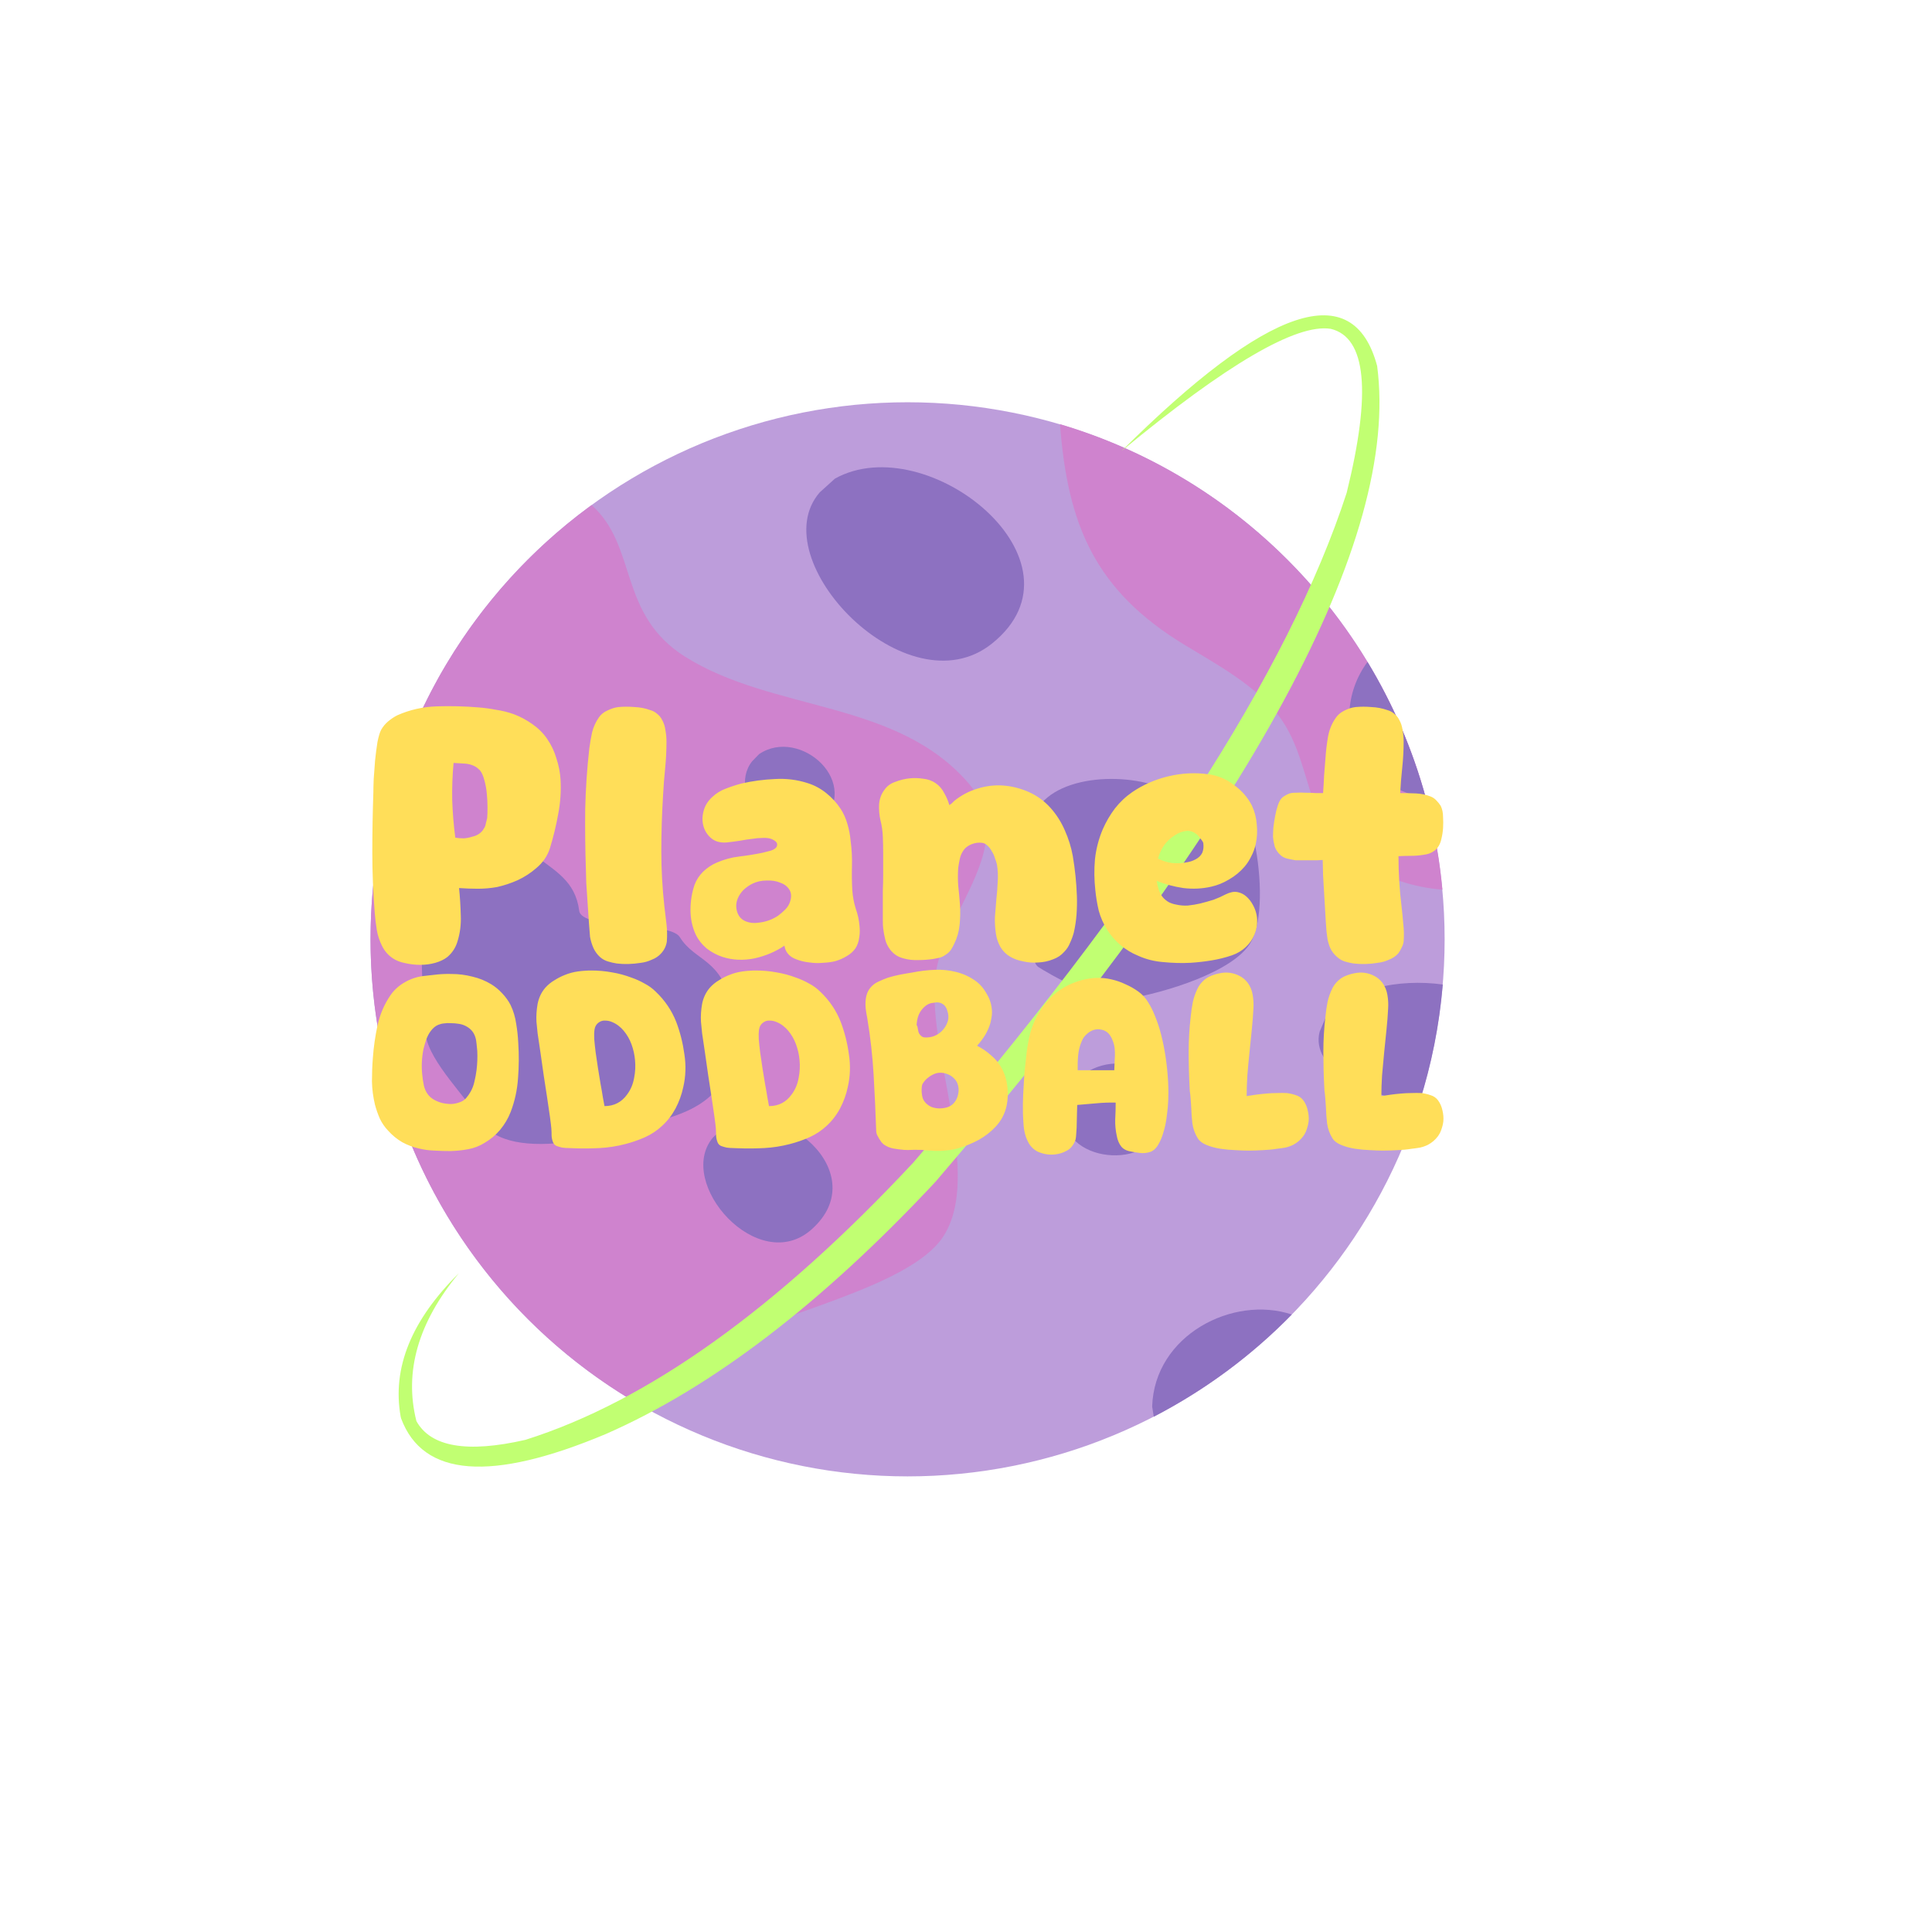 <svg xmlns="http://www.w3.org/2000/svg" xmlns:xlink="http://www.w3.org/1999/xlink" width="500" zoomAndPan="magnify" viewBox="0 0 375 375" height="500" preserveAspectRatio="xMidYMid meet" version="1.2"><defs><clipPath id="201c89f6e7"><path d="M 71.914 78.078 L 280.414 78.078 L 280.414 286.578 L 71.914 286.578 Z M 71.914 78.078 "/></clipPath><clipPath id="2930171465"><path d="M 71.914 98 L 192 98 L 192 274 L 71.914 274 Z M 71.914 98 "/></clipPath><clipPath id="225c4058e8"><path d="M 255 190 L 280.414 190 L 280.414 214 L 255 214 Z M 255 190 "/></clipPath><clipPath id="681b55525b"><path d="M 77 61 L 268 61 L 268 285 L 77 285 Z M 77 61 "/></clipPath><clipPath id="4f95ea301f"><path d="M 81.578 292.945 L 37.555 94.52 L 264.535 44.16 L 308.559 242.586 Z M 81.578 292.945 "/></clipPath><clipPath id="22dbd3a318"><path d="M 81.578 292.945 L 37.555 94.52 L 264.535 44.16 L 308.559 242.586 Z M 81.578 292.945 "/></clipPath><clipPath id="146cf86cbf"><path d="M 72 137 L 280.414 137 L 280.414 187.824 L 72 187.824 Z M 72 137 "/></clipPath><clipPath id="5bedc09016"><path d="M 86.84 185.75 C 86.219 186.234 85.445 186.613 84.512 186.879 C 83.582 187.145 82.605 187.277 81.582 187.277 C 80.609 187.277 79.633 187.168 78.656 186.945 C 77.723 186.77 76.926 186.457 76.262 186.016 C 75.328 185.395 74.617 184.574 74.129 183.551 C 73.645 182.574 73.309 181.555 73.133 180.492 C 72.957 179.383 72.82 178.273 72.734 177.164 C 72.422 173.258 72.266 169.379 72.266 165.52 C 72.266 161.613 72.336 157.711 72.469 153.805 C 72.469 153.23 72.488 152.363 72.535 151.211 C 72.621 150.059 72.711 148.859 72.801 147.617 C 72.934 146.332 73.09 145.133 73.266 144.023 C 73.488 142.914 73.73 142.117 73.996 141.629 C 74.352 141.008 74.797 140.477 75.328 140.031 C 75.906 139.543 76.504 139.145 77.125 138.832 C 79.52 137.77 82.07 137.191 84.777 137.102 C 87.484 137.016 90.168 137.082 92.828 137.305 C 93.984 137.391 95.137 137.547 96.289 137.77 C 97.488 137.945 98.641 138.234 99.75 138.633 C 101.039 139.121 102.234 139.766 103.344 140.562 C 104.496 141.363 105.453 142.316 106.207 143.426 C 107.004 144.578 107.602 145.844 108.004 147.219 C 108.445 148.551 108.711 149.902 108.801 151.277 C 108.934 153.539 108.777 155.801 108.336 158.066 C 107.938 160.285 107.402 162.48 106.738 164.652 C 106.25 166.16 105.363 167.449 104.078 168.512 C 103.012 169.445 101.812 170.223 100.484 170.844 C 99.195 171.418 97.867 171.863 96.488 172.172 C 95.246 172.395 94.004 172.504 92.762 172.504 C 91.566 172.504 90.344 172.461 89.102 172.371 C 89.281 174.102 89.391 175.855 89.438 177.629 C 89.523 179.402 89.305 181.133 88.77 182.82 C 88.414 183.973 87.773 184.949 86.84 185.75 Z M 88.371 162.59 C 88.902 162.68 89.457 162.723 90.035 162.723 C 90.613 162.68 91.168 162.566 91.699 162.391 C 92.141 162.301 92.562 162.125 92.965 161.859 C 93.363 161.594 93.672 161.258 93.895 160.859 C 94.117 160.551 94.25 160.215 94.293 159.863 C 94.383 159.508 94.473 159.152 94.559 158.797 C 94.605 158.266 94.625 157.578 94.625 156.734 C 94.625 155.848 94.582 154.961 94.492 154.074 C 94.406 153.141 94.25 152.277 94.027 151.477 C 93.805 150.633 93.539 150.012 93.23 149.613 C 92.965 149.305 92.652 149.039 92.297 148.816 C 91.676 148.461 90.988 148.262 90.234 148.215 C 89.523 148.172 88.793 148.129 88.039 148.082 C 87.816 150.48 87.727 152.898 87.773 155.336 C 87.863 157.777 88.062 160.195 88.371 162.59 Z M 124.438 186.879 C 122.75 187.145 121.176 187.191 119.715 187.012 C 119.137 186.922 118.559 186.789 117.984 186.613 C 117.406 186.438 116.895 186.148 116.453 185.75 C 115.918 185.262 115.5 184.684 115.188 184.02 C 114.879 183.309 114.656 182.574 114.523 181.82 C 114.477 181.379 114.41 180.535 114.324 179.293 C 114.234 178.051 114.145 176.719 114.055 175.301 C 113.969 173.879 113.879 172.551 113.789 171.309 C 113.746 170.066 113.723 169.223 113.723 168.777 C 113.59 164.832 113.547 160.906 113.59 157 C 113.68 153.051 113.945 149.125 114.391 145.223 C 114.523 144.203 114.699 143.18 114.922 142.16 C 115.188 141.098 115.633 140.121 116.254 139.234 C 116.652 138.656 117.207 138.211 117.918 137.902 C 118.625 137.547 119.336 137.324 120.047 137.238 C 121.066 137.148 122.109 137.148 123.172 137.238 C 124.238 137.281 125.258 137.48 126.234 137.836 C 126.723 137.969 127.168 138.211 127.566 138.566 C 127.965 138.879 128.273 139.254 128.496 139.699 C 128.852 140.32 129.074 141.008 129.164 141.762 C 129.297 142.473 129.363 143.203 129.363 143.957 C 129.363 145.73 129.273 147.484 129.098 149.215 C 128.918 150.945 128.785 152.695 128.695 154.473 C 128.473 158.066 128.363 161.66 128.363 165.254 C 128.363 168.801 128.562 172.371 128.961 175.965 C 129.098 177.121 129.23 178.25 129.363 179.359 C 129.496 180.469 129.516 181.602 129.43 182.754 C 129.297 183.641 128.918 184.418 128.297 185.082 C 127.809 185.613 127.211 186.016 126.5 186.281 C 125.836 186.59 125.148 186.789 124.438 186.879 Z M 162.172 186.547 C 161.508 186.723 160.707 186.836 159.777 186.879 C 158.891 186.969 158.004 186.945 157.113 186.812 C 156.227 186.723 155.387 186.523 154.586 186.215 C 153.832 185.949 153.254 185.547 152.855 185.016 C 152.547 184.617 152.348 184.129 152.258 183.551 C 150.57 184.707 148.641 185.527 146.469 186.016 C 144.293 186.457 142.23 186.371 140.277 185.75 C 139.172 185.395 138.129 184.84 137.152 184.086 C 136.219 183.285 135.512 182.375 135.023 181.355 C 134.355 179.891 134.023 178.316 134.023 176.633 C 134.023 174.902 134.289 173.258 134.824 171.707 C 135.176 170.773 135.73 169.934 136.484 169.18 C 137.285 168.426 138.148 167.848 139.082 167.449 C 140.5 166.828 141.965 166.426 143.473 166.25 C 144.98 166.074 146.492 165.828 148 165.52 C 148.398 165.43 148.93 165.297 149.594 165.117 C 150.262 164.898 150.66 164.609 150.793 164.254 C 150.926 163.855 150.816 163.523 150.461 163.254 C 150.105 162.988 149.73 162.812 149.328 162.723 C 148.84 162.633 148.332 162.613 147.797 162.656 C 147.266 162.656 146.758 162.699 146.27 162.789 C 145.379 162.879 144.492 163.012 143.605 163.188 C 142.766 163.32 141.898 163.434 141.012 163.523 C 139.812 163.609 138.836 163.344 138.082 162.723 C 137.328 162.102 136.82 161.324 136.551 160.395 C 136.285 159.461 136.285 158.488 136.551 157.465 C 136.82 156.402 137.395 155.469 138.281 154.672 C 139.039 153.961 139.902 153.43 140.879 153.074 C 141.898 152.676 142.918 152.344 143.938 152.074 C 146.07 151.59 148.219 151.301 150.395 151.211 C 152.613 151.078 154.742 151.344 156.781 152.008 C 158.07 152.41 159.266 153.051 160.375 153.938 C 161.484 154.828 162.418 155.848 163.172 157 C 163.746 157.887 164.191 158.887 164.5 159.996 C 164.812 161.059 165.012 162.125 165.102 163.188 C 165.324 164.785 165.41 166.406 165.367 168.047 C 165.324 169.645 165.344 171.242 165.434 172.84 C 165.523 174.035 165.742 175.211 166.098 176.363 C 166.5 177.473 166.742 178.605 166.832 179.758 C 166.918 180.512 166.898 181.266 166.766 182.023 C 166.676 182.777 166.43 183.465 166.031 184.086 C 165.59 184.707 165.012 185.215 164.301 185.613 C 163.637 186.016 162.926 186.324 162.172 186.547 Z M 144.738 178.828 C 145.492 179.137 146.312 179.227 147.199 179.094 C 148.574 178.961 149.84 178.516 150.992 177.762 C 151.48 177.406 151.945 177.008 152.391 176.566 C 152.879 176.078 153.211 175.523 153.387 174.902 C 153.656 174.016 153.59 173.258 153.188 172.637 C 152.789 172.016 152.191 171.574 151.391 171.309 C 150.637 170.996 149.773 170.863 148.797 170.91 C 147.82 170.91 146.91 171.109 146.07 171.508 C 145.449 171.816 144.871 172.219 144.34 172.707 C 143.852 173.191 143.473 173.746 143.207 174.367 C 142.852 175.211 142.809 176.078 143.074 176.965 C 143.34 177.852 143.895 178.473 144.738 178.828 Z M 206.559 184.75 C 205.984 185.414 205.25 185.902 204.363 186.215 C 203.477 186.57 202.543 186.77 201.57 186.812 C 200.594 186.902 199.617 186.836 198.641 186.613 C 197.664 186.438 196.801 186.125 196.047 185.68 C 195.293 185.238 194.672 184.617 194.184 183.816 C 193.738 183.02 193.449 182.176 193.316 181.289 C 193.141 180.18 193.074 179.07 193.117 177.961 C 193.207 176.852 193.293 175.742 193.383 174.637 C 193.516 173.48 193.605 172.352 193.648 171.242 C 193.738 170.086 193.695 168.957 193.516 167.848 C 193.43 167.449 193.293 167.027 193.117 166.582 C 192.984 166.094 192.785 165.652 192.52 165.254 C 192.297 164.809 192.008 164.43 191.652 164.121 C 191.344 163.809 190.988 163.633 190.59 163.59 C 189.969 163.5 189.301 163.59 188.594 163.855 C 187.926 164.121 187.418 164.496 187.062 164.984 C 186.707 165.473 186.461 166.008 186.328 166.582 C 186.195 167.16 186.086 167.758 185.996 168.379 C 185.906 169.578 185.906 170.773 185.996 171.973 C 186.129 173.172 186.242 174.367 186.328 175.566 C 186.418 176.852 186.395 178.16 186.262 179.492 C 186.129 180.824 185.773 182.066 185.199 183.219 C 185.02 183.617 184.801 184.02 184.531 184.418 C 184.266 184.773 183.957 185.059 183.602 185.281 C 183.246 185.547 182.848 185.75 182.402 185.883 C 181.961 185.969 181.516 186.059 181.074 186.148 C 180.141 186.281 179.188 186.348 178.211 186.348 C 177.234 186.391 176.281 186.281 175.352 186.016 C 174.285 185.75 173.422 185.172 172.754 184.285 C 172.312 183.707 172 183.062 171.824 182.355 C 171.645 181.645 171.512 180.914 171.422 180.16 C 171.379 179.848 171.355 179.316 171.355 178.562 C 171.355 177.809 171.355 176.941 171.355 175.965 C 171.355 174.988 171.355 173.969 171.355 172.906 C 171.402 171.84 171.422 170.82 171.422 169.844 C 171.422 168.867 171.422 168.004 171.422 167.25 C 171.422 166.496 171.422 165.961 171.422 165.652 C 171.422 164.543 171.402 163.457 171.355 162.391 C 171.312 161.281 171.156 160.215 170.891 159.195 C 170.668 158.219 170.582 157.199 170.625 156.137 C 170.715 155.027 171.07 154.074 171.691 153.273 C 172.18 152.562 172.887 152.055 173.82 151.742 C 174.75 151.387 175.66 151.168 176.547 151.078 C 177.391 150.988 178.254 151.012 179.145 151.145 C 180.074 151.234 180.895 151.52 181.605 152.008 C 182.316 152.496 182.871 153.141 183.27 153.938 C 183.711 154.695 184.043 155.469 184.266 156.27 C 184.355 156.223 184.512 156.113 184.734 155.938 C 184.953 155.715 185.109 155.559 185.199 155.469 C 186.574 154.359 188.082 153.562 189.723 153.074 C 191.41 152.543 193.094 152.344 194.781 152.477 C 196.469 152.609 198.109 153.031 199.707 153.738 C 201.301 154.449 202.699 155.469 203.898 156.801 C 205.051 158.086 205.984 159.551 206.691 161.191 C 207.402 162.789 207.914 164.43 208.223 166.117 C 208.668 168.734 208.934 171.328 209.023 173.902 C 209.066 175.055 209.043 176.254 208.957 177.496 C 208.867 178.695 208.688 179.871 208.422 181.023 C 208.246 181.688 208 182.355 207.691 183.02 C 207.426 183.684 207.047 184.262 206.559 184.75 Z M 231.098 186.879 C 229.414 186.969 227.66 186.922 225.844 186.746 C 224.066 186.613 222.402 186.191 220.852 185.48 C 219.652 184.992 218.523 184.305 217.457 183.418 C 216.438 182.531 215.57 181.535 214.863 180.426 C 214.152 179.27 213.621 178.051 213.266 176.766 C 212.953 175.434 212.734 174.102 212.602 172.773 C 212.379 170.773 212.355 168.777 212.531 166.781 C 212.754 164.742 213.266 162.789 214.062 160.926 C 214.684 159.508 215.461 158.176 216.395 156.934 C 217.367 155.691 218.5 154.625 219.785 153.738 C 221.871 152.32 224.199 151.301 226.773 150.68 C 229.391 150.059 231.965 149.926 234.492 150.277 C 236.312 150.5 237.977 151.188 239.484 152.344 C 241.035 153.453 242.211 154.805 243.012 156.402 C 243.543 157.555 243.855 158.773 243.941 160.062 C 244.074 161.348 244.008 162.59 243.742 163.789 C 243.566 164.633 243.277 165.43 242.879 166.184 C 242.523 166.938 242.078 167.625 241.547 168.246 C 240.703 169.223 239.707 170.043 238.551 170.707 C 237.445 171.375 236.289 171.84 235.094 172.105 C 233.363 172.504 231.566 172.594 229.703 172.371 C 227.883 172.105 226.152 171.641 224.512 170.977 C 224.602 171.551 224.734 172.129 224.91 172.707 C 225.09 173.238 225.355 173.727 225.711 174.168 C 226.02 174.523 226.398 174.836 226.84 175.102 C 227.285 175.324 227.75 175.477 228.238 175.566 C 228.992 175.742 229.77 175.812 230.566 175.766 C 231.41 175.676 232.207 175.543 232.961 175.367 C 233.852 175.145 234.715 174.902 235.559 174.637 C 236.402 174.324 237.199 173.969 237.953 173.57 C 238.309 173.395 238.688 173.258 239.086 173.172 C 239.484 173.082 239.883 173.082 240.281 173.172 C 240.902 173.305 241.457 173.594 241.945 174.035 C 242.434 174.48 242.832 174.988 243.145 175.566 C 243.676 176.5 243.965 177.473 244.008 178.496 C 244.055 179.516 243.875 180.492 243.477 181.422 C 243.121 182.309 242.566 183.109 241.812 183.816 C 241.059 184.527 240.172 185.059 239.152 185.414 C 237.863 185.859 236.535 186.191 235.16 186.414 C 233.828 186.637 232.473 186.789 231.098 186.879 Z M 224.777 166.648 C 225.621 167.094 226.531 167.383 227.508 167.516 C 228.48 167.602 229.414 167.559 230.301 167.383 C 230.922 167.293 231.52 167.094 232.098 166.781 C 232.676 166.473 233.098 166.051 233.363 165.52 C 233.582 164.984 233.652 164.363 233.562 163.656 C 233.516 163.434 233.316 163.121 232.961 162.723 C 232.652 162.281 232.387 161.992 232.164 161.859 C 231.676 161.457 231.098 161.258 230.434 161.258 C 229.547 161.348 228.746 161.637 228.039 162.125 C 226.398 163.145 225.309 164.652 224.777 166.648 Z M 267.453 186.879 C 265.855 187.145 264.281 187.191 262.727 187.012 C 262.152 186.922 261.574 186.789 261 186.613 C 260.465 186.438 259.977 186.148 259.535 185.75 C 258.957 185.262 258.512 184.684 258.203 184.02 C 257.895 183.309 257.691 182.574 257.605 181.82 C 257.516 181.332 257.426 180.379 257.34 178.961 C 257.25 177.496 257.16 175.965 257.07 174.367 C 256.984 172.773 256.895 171.262 256.805 169.844 C 256.762 168.379 256.738 167.402 256.738 166.914 C 256.562 166.914 256.207 166.938 255.676 166.98 C 255.188 166.98 254.652 166.98 254.078 166.98 C 253.547 166.98 253.012 166.98 252.48 166.98 C 251.992 166.98 251.66 166.98 251.48 166.98 C 250.949 166.895 250.395 166.781 249.82 166.648 C 249.285 166.516 248.844 166.273 248.488 165.918 C 248 165.473 247.645 164.941 247.422 164.32 C 247.246 163.656 247.133 163.012 247.09 162.391 C 247.09 161.945 247.113 161.371 247.156 160.66 C 247.246 159.906 247.355 159.176 247.488 158.465 C 247.621 157.711 247.801 157 248.023 156.336 C 248.242 155.668 248.512 155.18 248.82 154.871 C 249.176 154.559 249.617 154.293 250.152 154.074 C 250.418 153.938 250.859 153.871 251.48 153.871 C 252.102 153.828 252.746 153.828 253.41 153.871 C 254.121 153.871 254.785 153.895 255.41 153.938 C 256.074 153.938 256.539 153.938 256.805 153.938 C 256.895 152.785 256.961 151.656 257.004 150.547 C 257.094 149.438 257.184 148.305 257.273 147.152 C 257.359 145.82 257.516 144.488 257.738 143.16 C 257.961 141.785 258.445 140.543 259.203 139.434 C 259.602 138.812 260.156 138.324 260.863 137.969 C 261.621 137.57 262.375 137.324 263.129 137.238 C 264.148 137.148 265.168 137.148 266.188 137.238 C 267.254 137.281 268.297 137.48 269.316 137.836 C 269.805 137.969 270.246 138.211 270.648 138.566 C 271.047 138.879 271.355 139.254 271.578 139.699 C 271.934 140.32 272.156 141.008 272.246 141.762 C 272.379 142.473 272.445 143.203 272.445 143.957 C 272.445 145.645 272.355 147.309 272.18 148.949 C 272 150.59 271.867 152.254 271.777 153.938 C 272.801 153.938 273.82 153.961 274.84 154.004 C 275.859 154.051 276.812 154.25 277.699 154.605 C 278.145 154.781 278.523 155.047 278.832 155.402 C 279.145 155.715 279.41 156.047 279.633 156.402 C 279.941 157.023 280.098 157.754 280.098 158.598 C 280.141 159.309 280.141 160.016 280.098 160.727 C 280.051 161.438 279.941 162.148 279.766 162.855 C 279.676 163.301 279.52 163.723 279.297 164.121 C 279.074 164.52 278.789 164.852 278.434 165.117 C 277.855 165.562 277.145 165.828 276.305 165.918 C 275.504 166.051 274.707 166.117 273.906 166.117 C 273.109 166.117 272.289 166.141 271.445 166.184 C 271.445 169.465 271.645 172.727 272.043 175.965 C 272.18 177.121 272.289 178.25 272.379 179.359 C 272.512 180.469 272.531 181.602 272.445 182.754 C 272.398 183.152 272.266 183.551 272.043 183.953 C 271.867 184.352 271.645 184.727 271.379 185.082 C 270.891 185.613 270.293 186.016 269.582 186.281 C 268.918 186.59 268.207 186.789 267.453 186.879 Z M 267.453 186.879 "/></clipPath><clipPath id="68c6fb0e10"><path d="M 72 188 L 280.414 188 L 280.414 224.605 L 72 224.605 Z M 72 188 "/></clipPath><clipPath id="34abd7b972"><path d="M 87.434 223.422 C 86.41 223.422 85.383 223.395 84.359 223.332 C 83.336 223.301 82.324 223.168 81.328 222.926 C 80.215 222.684 79.129 222.277 78.074 221.703 C 77.047 221.102 76.145 220.363 75.359 219.488 C 74.695 218.793 74.152 218.012 73.73 217.137 C 73.34 216.23 73.023 215.328 72.781 214.422 C 72.422 212.914 72.223 211.406 72.195 209.898 C 72.195 208.363 72.254 206.824 72.375 205.289 C 72.527 203.207 72.828 201.113 73.281 199 C 73.762 196.859 74.59 194.93 75.766 193.211 C 76.461 192.188 77.379 191.344 78.527 190.68 C 79.672 190.016 80.863 189.609 82.098 189.457 C 83.031 189.34 83.969 189.234 84.902 189.141 C 85.836 189.051 86.773 189.02 87.707 189.051 C 89.031 189.051 90.344 189.219 91.641 189.551 C 92.969 189.852 94.203 190.348 95.348 191.043 C 96.133 191.523 96.84 192.113 97.477 192.805 C 98.137 193.5 98.68 194.254 99.102 195.066 C 99.645 196.211 100.008 197.418 100.188 198.684 C 100.398 199.922 100.535 201.172 100.594 202.438 C 100.746 204.699 100.73 206.977 100.551 209.266 C 100.398 211.559 99.918 213.758 99.102 215.871 C 98.621 217.105 97.941 218.25 97.066 219.309 C 96.195 220.332 95.184 221.176 94.039 221.84 C 93.074 222.441 92.02 222.852 90.871 223.062 C 89.727 223.273 88.582 223.395 87.434 223.422 Z M 85.898 214.105 C 86.469 214.227 87.043 214.289 87.617 214.289 C 88.188 214.258 88.746 214.137 89.289 213.926 C 89.742 213.773 90.133 213.52 90.465 213.156 C 90.797 212.766 91.082 212.359 91.324 211.934 C 91.688 211.301 91.941 210.625 92.094 209.898 C 92.273 209.148 92.41 208.406 92.5 207.684 C 92.652 206.449 92.695 205.211 92.637 203.977 C 92.605 203.523 92.559 203.07 92.5 202.617 C 92.469 202.137 92.379 201.668 92.23 201.219 C 91.957 200.402 91.445 199.77 90.691 199.316 C 90.207 199.016 89.68 198.82 89.109 198.73 C 88.566 198.641 88.008 198.594 87.434 198.594 C 87.012 198.562 86.605 198.578 86.215 198.641 C 85.82 198.668 85.445 198.762 85.082 198.91 C 84.781 199.031 84.512 199.195 84.27 199.406 C 84.027 199.621 83.816 199.844 83.637 200.086 C 83.242 200.598 82.941 201.172 82.73 201.805 C 82.52 202.406 82.34 203.027 82.188 203.66 C 81.855 205.348 81.781 207.008 81.961 208.633 C 82.023 209.328 82.129 210.02 82.277 210.715 C 82.43 211.379 82.703 211.965 83.094 212.477 C 83.426 212.898 83.848 213.246 84.359 213.52 C 84.871 213.789 85.383 213.984 85.898 214.105 Z M 121.355 222.066 C 119.727 222.488 118.086 222.746 116.426 222.836 C 114.77 222.926 113.094 222.941 111.406 222.879 C 111.105 222.879 110.742 222.863 110.32 222.836 C 109.93 222.836 109.523 222.805 109.102 222.746 C 108.707 222.652 108.348 222.547 108.016 222.426 C 107.715 222.277 107.504 222.066 107.383 221.793 C 107.199 221.371 107.094 220.934 107.066 220.484 C 107.066 220 107.051 219.535 107.02 219.082 C 106.988 218.66 106.898 217.906 106.75 216.82 C 106.598 215.734 106.418 214.5 106.207 213.113 C 105.996 211.723 105.77 210.246 105.527 208.68 C 105.316 207.113 105.105 205.633 104.895 204.246 C 104.684 202.859 104.504 201.641 104.352 200.582 C 104.23 199.5 104.156 198.746 104.125 198.324 C 104.066 197.176 104.141 196.016 104.352 194.84 C 104.594 193.633 105.09 192.594 105.844 191.719 C 106.355 191.148 106.945 190.664 107.609 190.273 C 108.27 189.852 108.949 189.504 109.645 189.234 C 110.457 188.902 111.301 188.676 112.176 188.555 C 113.051 188.434 113.926 188.375 114.797 188.375 C 116.156 188.375 117.48 188.492 118.777 188.734 C 120.074 188.945 121.355 189.293 122.621 189.773 C 123.496 190.078 124.324 190.453 125.109 190.906 C 125.926 191.328 126.648 191.855 127.281 192.488 C 129.059 194.176 130.387 196.137 131.262 198.367 C 132.016 200.359 132.543 202.453 132.844 204.652 C 133.176 206.824 133.102 208.949 132.617 211.031 C 132.316 212.449 131.82 213.82 131.125 215.145 C 130.43 216.441 129.559 217.574 128.5 218.539 C 127.535 219.441 126.422 220.18 125.156 220.754 C 123.918 221.297 122.652 221.734 121.355 222.066 Z M 115.387 199.906 C 115.324 200.297 115.312 200.887 115.34 201.668 C 115.402 202.422 115.492 203.281 115.613 204.246 C 115.762 205.211 115.914 206.238 116.066 207.324 C 116.246 208.379 116.41 209.387 116.562 210.352 C 116.742 211.316 116.895 212.191 117.016 212.977 C 117.164 213.73 117.27 214.301 117.332 214.695 C 119.199 214.695 120.68 213.926 121.762 212.387 C 122.426 211.484 122.863 210.441 123.074 209.266 C 123.316 208.062 123.375 206.887 123.254 205.738 C 123.164 204.715 122.938 203.703 122.578 202.711 C 122.215 201.715 121.703 200.824 121.039 200.043 C 120.77 199.711 120.438 199.395 120.043 199.09 C 119.652 198.789 119.23 198.547 118.777 198.367 C 118.355 198.188 117.918 198.098 117.469 198.098 C 117.043 198.066 116.652 198.172 116.293 198.414 C 115.777 198.746 115.477 199.242 115.387 199.906 Z M 153.289 222.066 C 151.66 222.488 150.016 222.746 148.359 222.836 C 146.699 222.926 145.027 222.941 143.34 222.879 C 143.035 222.879 142.676 222.863 142.254 222.836 C 141.859 222.836 141.453 222.805 141.031 222.746 C 140.641 222.652 140.277 222.547 139.945 222.426 C 139.645 222.277 139.434 222.066 139.312 221.793 C 139.133 221.371 139.027 220.934 138.996 220.484 C 138.996 220 138.98 219.535 138.953 219.082 C 138.922 218.66 138.832 217.906 138.68 216.82 C 138.527 215.734 138.348 214.5 138.137 213.113 C 137.926 211.723 137.699 210.246 137.457 208.68 C 137.246 207.113 137.035 205.633 136.824 204.246 C 136.613 202.859 136.434 201.641 136.281 200.582 C 136.164 199.5 136.086 198.746 136.059 198.324 C 135.996 197.176 136.07 196.016 136.281 194.84 C 136.523 193.633 137.023 192.594 137.777 191.719 C 138.289 191.148 138.875 190.664 139.539 190.273 C 140.203 189.852 140.879 189.504 141.574 189.234 C 142.387 188.902 143.234 188.676 144.105 188.555 C 144.98 188.434 145.855 188.375 146.73 188.375 C 148.086 188.375 149.414 188.492 150.711 188.734 C 152.008 188.945 153.289 189.293 154.555 189.773 C 155.43 190.078 156.258 190.453 157.043 190.906 C 157.855 191.328 158.578 191.855 159.211 192.488 C 160.992 194.176 162.316 196.137 163.191 198.367 C 163.945 200.359 164.473 202.453 164.773 204.652 C 165.105 206.824 165.031 208.949 164.547 211.031 C 164.246 212.449 163.75 213.82 163.055 215.145 C 162.363 216.441 161.488 217.574 160.434 218.539 C 159.469 219.441 158.352 220.18 157.086 220.754 C 155.852 221.297 154.586 221.734 153.289 222.066 Z M 147.316 199.906 C 147.258 200.297 147.242 200.887 147.273 201.668 C 147.332 202.422 147.422 203.281 147.543 204.246 C 147.695 205.211 147.844 206.238 147.996 207.324 C 148.176 208.379 148.344 209.387 148.492 210.352 C 148.676 211.316 148.824 212.191 148.945 212.977 C 149.098 213.73 149.203 214.301 149.262 214.695 C 151.133 214.695 152.609 213.926 153.695 212.387 C 154.359 211.484 154.797 210.441 155.008 209.266 C 155.246 208.062 155.309 206.887 155.188 205.738 C 155.098 204.715 154.871 203.703 154.508 202.711 C 154.148 201.715 153.633 200.824 152.973 200.043 C 152.699 199.711 152.367 199.395 151.977 199.09 C 151.586 198.789 151.164 198.547 150.711 198.367 C 150.289 198.188 149.852 198.098 149.398 198.098 C 148.977 198.066 148.586 198.172 148.223 198.414 C 147.711 198.746 147.41 199.242 147.316 199.906 Z M 186.125 222.836 C 185.34 223.074 184.539 223.227 183.727 223.285 C 182.941 223.379 182.16 223.406 181.375 223.379 C 181.285 223.379 181.09 223.363 180.785 223.332 C 180.516 223.332 180.199 223.316 179.836 223.285 C 179.504 223.258 179.188 223.227 178.887 223.195 C 178.617 223.195 178.434 223.195 178.344 223.195 C 177.863 223.168 177.379 223.168 176.898 223.195 C 176.445 223.227 175.977 223.227 175.496 223.195 C 174.801 223.137 174.109 223.047 173.414 222.926 C 172.754 222.805 172.133 222.547 171.562 222.156 C 171.41 222.035 171.246 221.871 171.062 221.66 C 170.914 221.449 170.762 221.223 170.613 220.98 C 170.461 220.711 170.324 220.453 170.203 220.211 C 170.113 219.941 170.07 219.715 170.07 219.535 C 169.949 215.887 169.781 212.254 169.57 208.633 C 169.359 204.984 168.953 201.352 168.352 197.734 C 168.23 197.102 168.125 196.469 168.035 195.836 C 167.973 195.203 167.973 194.586 168.035 193.98 C 168.125 193.105 168.426 192.352 168.938 191.719 C 169.359 191.207 169.871 190.816 170.477 190.543 C 171.109 190.242 171.727 189.984 172.328 189.773 C 173.113 189.535 173.883 189.34 174.637 189.188 C 175.422 189.035 176.203 188.902 176.988 188.781 C 177.742 188.629 178.48 188.508 179.203 188.418 C 179.957 188.328 180.711 188.27 181.465 188.238 C 182.82 188.176 184.18 188.312 185.535 188.645 C 186.891 188.977 188.129 189.535 189.246 190.316 C 190.117 190.922 190.844 191.719 191.414 192.715 C 192.02 193.68 192.379 194.691 192.5 195.746 C 192.562 196.227 192.562 196.711 192.5 197.191 C 192.441 197.645 192.348 198.113 192.23 198.594 C 191.988 199.406 191.641 200.191 191.188 200.945 C 190.738 201.668 190.223 202.348 189.652 202.98 C 190.617 203.465 191.52 204.082 192.363 204.836 C 193.238 205.559 193.934 206.402 194.445 207.367 C 195.02 208.422 195.379 209.598 195.531 210.895 C 195.68 212.16 195.637 213.383 195.395 214.559 C 195.062 216.156 194.34 217.543 193.223 218.719 C 192.289 219.715 191.203 220.559 189.969 221.25 C 188.73 221.914 187.449 222.441 186.125 222.836 Z M 178.754 201.035 C 178.934 201.219 179.145 201.324 179.387 201.352 C 179.656 201.383 179.914 201.383 180.152 201.352 C 181.027 201.293 181.828 200.961 182.551 200.359 C 183.273 199.727 183.758 198.973 184 198.098 C 184.148 197.492 184.105 196.844 183.863 196.152 C 183.652 195.43 183.246 194.945 182.641 194.703 C 182.34 194.586 182.023 194.539 181.691 194.57 C 181.391 194.598 181.074 194.645 180.742 194.703 C 180.258 194.824 179.82 195.066 179.43 195.43 C 179.07 195.762 178.766 196.137 178.527 196.559 C 178.195 197.16 178 197.871 177.938 198.684 C 177.906 198.746 177.906 198.852 177.938 199 C 178 199.121 178.043 199.211 178.074 199.273 C 178.133 199.574 178.195 199.891 178.254 200.223 C 178.344 200.555 178.512 200.824 178.754 201.035 Z M 179.023 212.887 C 179.145 213.367 179.371 213.773 179.703 214.105 C 180.035 214.438 180.41 214.695 180.832 214.875 C 181.254 215.027 181.723 215.117 182.234 215.145 C 182.746 215.145 183.246 215.086 183.727 214.965 C 184.301 214.816 184.781 214.512 185.176 214.062 C 185.566 213.609 185.824 213.098 185.941 212.523 C 186.094 211.949 186.109 211.379 185.988 210.805 C 185.867 210.203 185.582 209.688 185.129 209.266 C 184.707 208.844 184.18 208.543 183.547 208.363 C 182.914 208.184 182.309 208.168 181.738 208.316 C 181.223 208.469 180.727 208.723 180.246 209.086 C 179.793 209.418 179.414 209.824 179.113 210.309 C 179.023 210.43 178.965 210.609 178.934 210.852 C 178.902 211.09 178.887 211.348 178.887 211.617 C 178.887 211.859 178.902 212.102 178.934 212.344 C 178.965 212.582 178.992 212.766 179.023 212.887 Z M 206.918 223.422 C 205.953 223.934 204.883 224.16 203.707 224.102 C 203.164 224.07 202.625 223.965 202.082 223.785 C 201.539 223.633 201.055 223.379 200.633 223.016 C 200.27 222.715 199.969 222.367 199.73 221.977 C 199.488 221.555 199.293 221.133 199.141 220.711 C 198.898 219.984 198.75 219.246 198.688 218.492 C 198.629 217.738 198.582 216.984 198.555 216.23 C 198.523 214.934 198.539 213.652 198.598 212.387 C 198.66 211.09 198.734 209.793 198.824 208.5 C 198.945 207.352 199.066 206.207 199.188 205.062 C 199.305 203.887 199.488 202.727 199.73 201.578 C 200.059 199.859 200.68 198.23 201.582 196.695 C 202.516 195.125 203.648 193.801 204.977 192.715 C 206.422 191.57 208.109 190.738 210.039 190.227 C 212 189.715 213.883 189.668 215.691 190.09 C 216.656 190.305 217.578 190.621 218.453 191.043 C 219.355 191.434 220.199 191.914 220.984 192.488 C 221.738 193.031 222.355 193.711 222.84 194.523 C 223.352 195.336 223.773 196.168 224.105 197.012 C 224.648 198.309 225.086 199.633 225.418 200.992 C 225.75 202.316 226.02 203.676 226.23 205.062 C 226.473 206.688 226.637 208.301 226.727 209.898 C 226.82 211.5 226.805 213.113 226.684 214.738 C 226.621 215.402 226.531 216.188 226.41 217.09 C 226.293 217.996 226.094 218.887 225.824 219.758 C 225.582 220.633 225.25 221.434 224.828 222.156 C 224.438 222.852 223.938 223.316 223.336 223.559 C 222.672 223.801 221.965 223.875 221.211 223.785 C 220.488 223.695 219.777 223.574 219.086 223.422 C 218.512 223.273 218.043 223 217.684 222.609 C 217.441 222.309 217.246 221.977 217.094 221.613 C 216.945 221.25 216.84 220.891 216.777 220.527 C 216.539 219.473 216.434 218.402 216.461 217.316 C 216.523 216.203 216.551 215.102 216.551 214.016 C 215.285 213.984 214.035 214.031 212.797 214.152 C 211.594 214.242 210.355 214.348 209.09 214.469 C 209.09 214.738 209.074 215.191 209.047 215.824 C 209.047 216.457 209.031 217.137 209 217.859 C 209 218.555 208.969 219.215 208.91 219.852 C 208.879 220.484 208.836 220.922 208.773 221.16 C 208.621 221.645 208.383 222.098 208.051 222.52 C 207.75 222.91 207.371 223.211 206.918 223.422 Z M 209.18 207.73 C 209.391 207.73 209.844 207.73 210.539 207.73 C 211.23 207.73 211.953 207.73 212.707 207.73 C 213.492 207.73 214.23 207.73 214.926 207.73 C 215.617 207.73 216.07 207.73 216.281 207.73 C 216.312 206.977 216.34 206.238 216.371 205.512 C 216.434 204.758 216.418 204.02 216.328 203.297 C 216.266 202.816 216.129 202.332 215.918 201.852 C 215.738 201.367 215.48 200.945 215.152 200.582 C 214.758 200.191 214.305 199.949 213.793 199.859 C 213.312 199.738 212.812 199.754 212.301 199.906 C 211.82 200.055 211.367 200.328 210.945 200.719 C 210.523 201.082 210.207 201.52 209.996 202.031 C 209.602 202.906 209.363 203.84 209.27 204.836 C 209.18 205.801 209.152 206.766 209.18 207.73 Z M 247.902 222.969 C 246.965 223.121 246.031 223.211 245.098 223.242 C 244.164 223.301 243.215 223.332 242.25 223.332 C 241.586 223.332 240.77 223.301 239.805 223.242 C 238.84 223.211 237.859 223.121 236.867 222.969 C 235.902 222.82 235.012 222.578 234.199 222.246 C 233.383 221.914 232.812 221.477 232.48 220.934 C 231.938 220.062 231.59 219.098 231.438 218.039 C 231.32 216.984 231.242 215.945 231.215 214.922 C 231.215 214.801 231.199 214.559 231.168 214.195 C 231.137 213.805 231.109 213.398 231.078 212.977 C 231.047 212.555 231.004 212.16 230.941 211.801 C 230.91 211.406 230.898 211.152 230.898 211.031 C 230.777 208.738 230.715 206.449 230.715 204.156 C 230.715 201.867 230.852 199.574 231.121 197.281 C 231.215 196.348 231.348 195.414 231.531 194.48 C 231.742 193.543 232.059 192.656 232.48 191.809 C 232.723 191.328 233.039 190.891 233.43 190.5 C 233.82 190.105 234.258 189.789 234.742 189.551 C 235.402 189.246 236.066 189.035 236.73 188.914 C 237.426 188.766 238.086 188.734 238.719 188.824 C 239.383 188.914 240.004 189.113 240.574 189.414 C 241.18 189.715 241.707 190.152 242.156 190.727 C 242.672 191.418 243 192.219 243.152 193.121 C 243.305 194.027 243.348 194.914 243.289 195.789 C 243.227 197.027 243.121 198.383 242.973 199.859 C 242.82 201.309 242.672 202.785 242.52 204.293 C 242.367 205.77 242.234 207.246 242.113 208.723 C 242.023 210.172 241.977 211.512 241.977 212.75 C 242.52 212.66 243.121 212.57 243.785 212.477 C 244.449 212.387 245.129 212.312 245.82 212.254 C 246.516 212.191 247.191 212.16 247.855 212.16 C 248.551 212.133 249.168 212.133 249.711 212.16 C 250.312 212.223 250.918 212.359 251.52 212.57 C 252.121 212.75 252.605 213.082 252.965 213.562 C 253.391 214.137 253.676 214.785 253.824 215.508 C 254.008 216.23 254.066 216.941 254.008 217.633 C 253.945 218.145 253.824 218.66 253.645 219.172 C 253.492 219.652 253.27 220.105 252.965 220.527 C 252.453 221.223 251.805 221.781 251.023 222.203 C 250.539 222.441 250.027 222.625 249.484 222.746 C 248.973 222.836 248.445 222.91 247.902 222.969 Z M 274.047 222.969 C 273.113 223.121 272.176 223.211 271.242 223.242 C 270.309 223.301 269.359 223.332 268.395 223.332 C 267.73 223.332 266.918 223.301 265.953 223.242 C 264.988 223.211 264.008 223.121 263.012 222.969 C 262.047 222.82 261.156 222.578 260.344 222.246 C 259.531 221.914 258.957 221.477 258.625 220.934 C 258.082 220.062 257.734 219.098 257.586 218.039 C 257.465 216.984 257.391 215.945 257.359 214.922 C 257.359 214.801 257.344 214.559 257.312 214.195 C 257.285 213.805 257.254 213.398 257.223 212.977 C 257.191 212.555 257.148 212.16 257.086 211.801 C 257.059 211.406 257.043 211.152 257.043 211.031 C 256.922 208.738 256.863 206.449 256.863 204.156 C 256.863 201.867 256.996 199.574 257.27 197.281 C 257.359 196.348 257.496 195.414 257.676 194.48 C 257.887 193.543 258.203 192.656 258.625 191.809 C 258.867 191.328 259.184 190.891 259.574 190.5 C 259.969 190.105 260.402 189.789 260.887 189.551 C 261.551 189.246 262.215 189.035 262.875 188.914 C 263.57 188.766 264.234 188.734 264.867 188.824 C 265.531 188.914 266.148 189.113 266.719 189.414 C 267.324 189.715 267.852 190.152 268.305 190.727 C 268.816 191.418 269.148 192.219 269.297 193.121 C 269.449 194.027 269.496 194.914 269.434 195.789 C 269.375 197.027 269.27 198.383 269.117 199.859 C 268.965 201.309 268.816 202.785 268.664 204.293 C 268.516 205.77 268.379 207.246 268.258 208.723 C 268.168 210.172 268.121 211.512 268.121 212.75 C 268.664 212.66 269.27 212.57 269.93 212.477 C 270.594 212.387 271.273 212.312 271.965 212.254 C 272.66 212.191 273.34 212.16 274 212.16 C 274.695 212.133 275.312 212.133 275.855 212.16 C 276.461 212.223 277.062 212.359 277.664 212.57 C 278.27 212.75 278.75 213.082 279.113 213.562 C 279.535 214.137 279.82 214.785 279.973 215.508 C 280.152 216.23 280.211 216.941 280.152 217.633 C 280.094 218.145 279.973 218.66 279.789 219.172 C 279.641 219.652 279.414 220.105 279.113 220.527 C 278.602 221.223 277.953 221.781 277.168 222.203 C 276.684 222.441 276.172 222.625 275.629 222.746 C 275.117 222.836 274.59 222.91 274.047 222.969 Z M 274.047 222.969 "/></clipPath></defs><g id="891139a5c9"><rect x="0" width="375" y="0" height="375" style="fill:#ffffff;fill-opacity:1;stroke:none;"/><rect x="0" width="375" y="0" height="375" style="fill:#ffffff;fill-opacity:1;stroke:none;"/><g clip-rule="nonzero" clip-path="url(#201c89f6e7)"><path style=" stroke:none;fill-rule:nonzero;fill:#bd9ddb;fill-opacity:1;" d="M 280.402 182.32 C 280.402 184.027 280.359 185.73 280.277 187.438 C 280.191 189.141 280.066 190.84 279.898 192.539 C 279.73 194.238 279.523 195.93 279.273 197.617 C 279.023 199.305 278.73 200.984 278.398 202.656 C 278.066 204.332 277.691 205.996 277.277 207.648 C 276.863 209.305 276.41 210.949 275.914 212.582 C 275.418 214.215 274.883 215.832 274.309 217.441 C 273.734 219.047 273.121 220.637 272.469 222.215 C 271.812 223.789 271.121 225.348 270.395 226.891 C 269.664 228.434 268.898 229.957 268.094 231.461 C 267.289 232.965 266.449 234.449 265.57 235.914 C 264.695 237.375 263.781 238.816 262.836 240.234 C 261.887 241.656 260.902 243.051 259.887 244.418 C 258.871 245.789 257.824 247.133 256.738 248.453 C 255.656 249.773 254.543 251.062 253.398 252.328 C 252.254 253.59 251.074 254.828 249.871 256.031 C 248.664 257.238 247.43 258.414 246.164 259.562 C 244.898 260.707 243.609 261.82 242.289 262.902 C 240.973 263.984 239.625 265.035 238.258 266.051 C 236.887 267.066 235.492 268.051 234.074 268.996 C 232.656 269.945 231.215 270.855 229.75 271.734 C 228.285 272.609 226.801 273.453 225.297 274.258 C 223.793 275.059 222.27 275.828 220.727 276.555 C 219.188 277.285 217.625 277.977 216.051 278.629 C 214.477 279.281 212.883 279.898 211.277 280.473 C 209.672 281.047 208.051 281.582 206.418 282.078 C 204.785 282.57 203.141 283.027 201.488 283.441 C 199.832 283.855 198.168 284.23 196.496 284.562 C 194.82 284.895 193.141 285.188 191.453 285.438 C 189.766 285.688 188.074 285.895 186.375 286.062 C 184.676 286.23 182.977 286.355 181.273 286.441 C 179.57 286.523 177.863 286.566 176.156 286.566 C 174.453 286.566 172.746 286.523 171.043 286.441 C 169.34 286.355 167.637 286.23 165.941 286.062 C 164.242 285.895 162.551 285.688 160.863 285.438 C 159.176 285.188 157.496 284.895 155.82 284.562 C 154.148 284.23 152.484 283.855 150.828 283.441 C 149.176 283.027 147.531 282.57 145.898 282.078 C 144.266 281.582 142.645 281.047 141.039 280.473 C 139.434 279.898 137.844 279.281 136.266 278.629 C 134.691 277.977 133.129 277.285 131.59 276.555 C 130.047 275.828 128.523 275.059 127.02 274.258 C 125.512 273.453 124.031 272.609 122.566 271.734 C 121.102 270.855 119.66 269.945 118.242 268.996 C 116.824 268.051 115.43 267.066 114.059 266.051 C 112.691 265.035 111.344 263.984 110.027 262.902 C 108.707 261.82 107.418 260.707 106.152 259.562 C 104.887 258.414 103.652 257.238 102.445 256.031 C 101.238 254.828 100.062 253.59 98.918 252.328 C 97.773 251.062 96.66 249.773 95.578 248.453 C 94.492 247.133 93.445 245.789 92.43 244.418 C 91.414 243.051 90.43 241.656 89.484 240.234 C 88.535 238.816 87.621 237.375 86.746 235.914 C 85.867 234.449 85.027 232.965 84.223 231.461 C 83.418 229.957 82.652 228.434 81.922 226.891 C 81.195 225.348 80.504 223.789 79.848 222.215 C 79.195 220.637 78.582 219.047 78.008 217.441 C 77.434 215.832 76.898 214.215 76.402 212.582 C 75.906 210.949 75.453 209.305 75.039 207.648 C 74.625 205.996 74.25 204.332 73.918 202.656 C 73.586 200.984 73.293 199.305 73.043 197.617 C 72.793 195.93 72.582 194.238 72.414 192.539 C 72.25 190.84 72.125 189.141 72.039 187.438 C 71.957 185.73 71.914 184.027 71.914 182.32 C 71.914 180.613 71.957 178.91 72.039 177.207 C 72.125 175.504 72.25 173.801 72.414 172.105 C 72.582 170.406 72.793 168.715 73.043 167.027 C 73.293 165.34 73.586 163.656 73.918 161.984 C 74.25 160.312 74.625 158.648 75.039 156.992 C 75.453 155.336 75.906 153.695 76.402 152.062 C 76.898 150.43 77.434 148.809 78.008 147.203 C 78.582 145.598 79.195 144.004 79.848 142.43 C 80.504 140.852 81.195 139.293 81.922 137.75 C 82.652 136.211 83.418 134.688 84.223 133.18 C 85.027 131.676 85.867 130.191 86.746 128.73 C 87.621 127.266 88.535 125.824 89.484 124.406 C 90.43 122.988 91.414 121.594 92.43 120.223 C 93.445 118.852 94.492 117.508 95.578 116.191 C 96.66 114.871 97.773 113.578 98.918 112.316 C 100.062 111.051 101.238 109.816 102.445 108.609 C 103.652 107.402 104.887 106.227 106.152 105.082 C 107.418 103.938 108.707 102.82 110.027 101.738 C 111.344 100.656 112.691 99.609 114.059 98.59 C 115.43 97.574 116.824 96.594 118.242 95.645 C 119.66 94.699 121.102 93.785 122.566 92.91 C 124.031 92.031 125.512 91.191 127.02 90.387 C 128.523 89.582 130.047 88.816 131.59 88.086 C 133.129 87.355 134.691 86.664 136.266 86.012 C 137.844 85.359 139.434 84.746 141.039 84.172 C 142.645 83.598 144.266 83.062 145.898 82.566 C 147.531 82.07 149.176 81.617 150.828 81.203 C 152.484 80.785 154.148 80.414 155.82 80.082 C 157.496 79.746 159.176 79.457 160.863 79.207 C 162.551 78.957 164.242 78.746 165.941 78.578 C 167.637 78.414 169.34 78.285 171.043 78.203 C 172.746 78.121 174.453 78.078 176.156 78.078 C 177.863 78.078 179.57 78.121 181.273 78.203 C 182.977 78.285 184.676 78.414 186.375 78.578 C 188.074 78.746 189.766 78.957 191.453 79.207 C 193.141 79.457 194.82 79.746 196.496 80.082 C 198.168 80.414 199.832 80.785 201.488 81.203 C 203.141 81.617 204.785 82.07 206.418 82.566 C 208.051 83.062 209.672 83.598 211.277 84.172 C 212.883 84.746 214.477 85.359 216.051 86.012 C 217.625 86.664 219.188 87.355 220.727 88.086 C 222.27 88.816 223.793 89.582 225.297 90.387 C 226.801 91.191 228.285 92.031 229.75 92.91 C 231.215 93.785 232.656 94.699 234.074 95.645 C 235.492 96.594 236.887 97.574 238.258 98.59 C 239.625 99.609 240.973 100.656 242.289 101.738 C 243.609 102.82 244.898 103.938 246.164 105.082 C 247.426 106.227 248.664 107.402 249.871 108.609 C 251.074 109.816 252.254 111.051 253.398 112.316 C 254.543 113.578 255.656 114.871 256.738 116.191 C 257.824 117.508 258.871 118.852 259.887 120.223 C 260.902 121.594 261.887 122.988 262.832 124.406 C 263.781 125.824 264.695 127.266 265.57 128.73 C 266.449 130.191 267.289 131.676 268.094 133.18 C 268.898 134.688 269.664 136.211 270.395 137.75 C 271.121 139.293 271.812 140.852 272.469 142.43 C 273.121 144.004 273.734 145.598 274.309 147.203 C 274.883 148.809 275.418 150.43 275.914 152.062 C 276.41 153.695 276.863 155.336 277.277 156.992 C 277.691 158.648 278.066 160.312 278.398 161.984 C 278.73 163.656 279.023 165.34 279.273 167.027 C 279.523 168.715 279.734 170.406 279.898 172.105 C 280.066 173.801 280.191 175.504 280.277 177.207 C 280.359 178.91 280.402 180.613 280.402 182.32 Z M 280.402 182.32 "/></g><path style=" stroke:none;fill-rule:evenodd;fill:#cf83ce;fill-opacity:1;" d="M 205.742 82.332 C 245.93 94.219 276.023 129.695 279.973 172.68 C 274.535 172.266 268.969 170.492 263.707 167.281 C 252.43 160.383 255.281 147.008 247.32 137.836 C 242.691 132.508 236.094 128.898 230.145 125.305 C 212.488 114.656 207.227 101.863 205.742 82.332 Z M 205.742 82.332 "/><g clip-rule="nonzero" clip-path="url(#2930171465)"><path style=" stroke:none;fill-rule:evenodd;fill:#cf83ce;fill-opacity:1;" d="M 114.828 98.035 C 123.848 106.078 119.871 119.242 133.023 127.492 C 150.156 138.25 174.176 135.797 188.125 152.188 C 197.918 163.699 183.621 176.535 181.695 188.559 C 179.352 203.09 191.168 228.047 182.961 240.191 C 176.379 249.93 150.168 255.137 139.758 261.129 C 134.77 264.004 130.363 268.855 125.859 273.633 C 93.715 255.867 71.926 221.629 71.926 182.32 C 71.914 147.699 88.828 117 114.828 98.035 Z M 114.828 98.035 "/></g><path style=" stroke:none;fill-rule:evenodd;fill:#8d71c1;fill-opacity:1;" d="M 101.055 164.762 C 94.184 162.805 83.648 170.352 82.035 180.918 C 81.527 184.223 82.215 197.926 82.668 201.039 C 83.414 206.133 90.77 213.297 93.094 217.262 C 98.758 226.875 121.867 219.34 128.449 217.398 C 135.996 215.184 144.645 211.41 141.824 195.199 C 140.238 186.109 134.867 186.633 131.961 181.906 C 129.965 178.672 112.898 180.613 112.418 176.758 C 111.676 170.918 107.598 169.004 103.852 166.016 Z M 101.055 164.762 "/><path style=" stroke:none;fill-rule:evenodd;fill:#8d71c1;fill-opacity:1;" d="M 138.34 220.844 C 131.078 229.629 147.125 247.754 157.469 238.68 C 169.906 227.742 151.27 212.027 140.199 219.039 Z M 138.34 220.844 "/><path style=" stroke:none;fill-rule:evenodd;fill:#8d71c1;fill-opacity:1;" d="M 145.996 147.754 C 140.723 154.348 151.492 167.199 158.93 160.312 C 167.879 152.023 155.238 140.988 147.344 146.375 Z M 145.996 147.754 "/><path style=" stroke:none;fill-rule:evenodd;fill:#8d71c1;fill-opacity:1;" d="M 159.121 95.555 C 147.758 108.598 176.09 138.125 192.559 124.902 C 212.395 108.969 179.957 82.953 162.066 92.898 Z M 159.121 95.555 "/><path style=" stroke:none;fill-rule:evenodd;fill:#8d71c1;fill-opacity:1;" d="M 201.125 157.93 C 200.203 160.754 198.289 185.641 201.555 187.707 C 203.359 188.848 213.262 194.812 219.004 193.848 C 225.891 192.707 239.551 188.672 242.828 182.816 C 245.062 178.852 244.949 170.438 243.465 163.262 C 242.57 158.922 232.402 157.434 229.637 155.191 C 223.246 149.996 207.738 149.473 202.133 155.918 Z M 201.125 157.93 "/><path style=" stroke:none;fill-rule:evenodd;fill:#8d71c1;fill-opacity:1;" d="M 206.621 217.949 C 209.02 227.066 227.074 226.406 225.793 215.211 C 224.25 201.727 206.609 205.254 206.277 215.844 Z M 206.621 217.949 "/><path style=" stroke:none;fill-rule:evenodd;fill:#8d71c1;fill-opacity:1;" d="M 265.43 128.473 C 270.375 136.652 274.23 145.562 276.793 155.012 C 270.156 153.605 264.301 149.57 262.566 142.961 L 261.891 138.746 C 262 134.777 263.336 131.32 265.43 128.473 Z M 265.43 128.473 "/><path style=" stroke:none;fill-rule:evenodd;fill:#8d71c1;fill-opacity:1;" d="M 223.949 274.984 L 223.633 273.027 C 224.059 259.145 239.344 251.336 250.734 255.148 C 242.953 263.109 233.906 269.816 223.949 274.984 Z M 223.949 274.984 "/><g clip-rule="nonzero" clip-path="url(#225c4058e8)"><path style=" stroke:none;fill-rule:evenodd;fill:#8d71c1;fill-opacity:1;" d="M 275.527 213.914 C 264.961 213.035 254.301 207.223 256.148 200.238 L 257.277 197.582 C 261.629 191.879 271.531 189.91 280.043 191.094 C 279.383 198.984 277.852 206.629 275.527 213.914 Z M 275.527 213.914 "/></g><g clip-rule="nonzero" clip-path="url(#681b55525b)"><g clip-rule="nonzero" clip-path="url(#4f95ea301f)"><g clip-rule="nonzero" clip-path="url(#22dbd3a318)"><path style=" stroke:none;fill-rule:nonzero;fill:#c1ff72;fill-opacity:1;" d="M 77.766 274.953 L 77.848 275.297 C 82.078 286.688 95.336 287.699 117.613 278.332 C 138.23 269.297 159.559 252.973 181.598 229.363 C 243.199 157.543 271.766 104.766 267.301 71.023 C 262.676 53.754 246.133 59.266 217.68 87.555 C 238.082 70.695 251.617 62.785 258.285 63.824 C 265.195 65.477 266.227 76.09 261.387 95.66 C 250.105 130.352 222.07 173.676 177.289 225.633 C 150.785 254.055 125.68 272 101.98 279.473 C 90.656 282.066 83.605 280.852 80.824 275.836 C 78.41 266.262 81.156 256.691 89.07 247.125 C 79.848 256.242 76.082 265.52 77.766 274.953 "/></g></g></g><g clip-rule="nonzero" clip-path="url(#146cf86cbf)"><g clip-rule="nonzero" clip-path="url(#5bedc09016)"><path style=" stroke:none;fill-rule:nonzero;fill:#ffde59;fill-opacity:1;" d="M 72.266 137.016 L 72.266 187.277 L 280.141 187.277 L 280.141 137.016 Z M 72.266 137.016 "/></g></g><g clip-rule="nonzero" clip-path="url(#68c6fb0e10)"><g clip-rule="nonzero" clip-path="url(#34abd7b972)"><path style=" stroke:none;fill-rule:nonzero;fill:#ffde59;fill-opacity:1;" d="M 72.195 188.176 L 72.195 224.16 L 280.211 224.16 L 280.211 188.176 Z M 72.195 188.176 "/></g></g></g></svg>